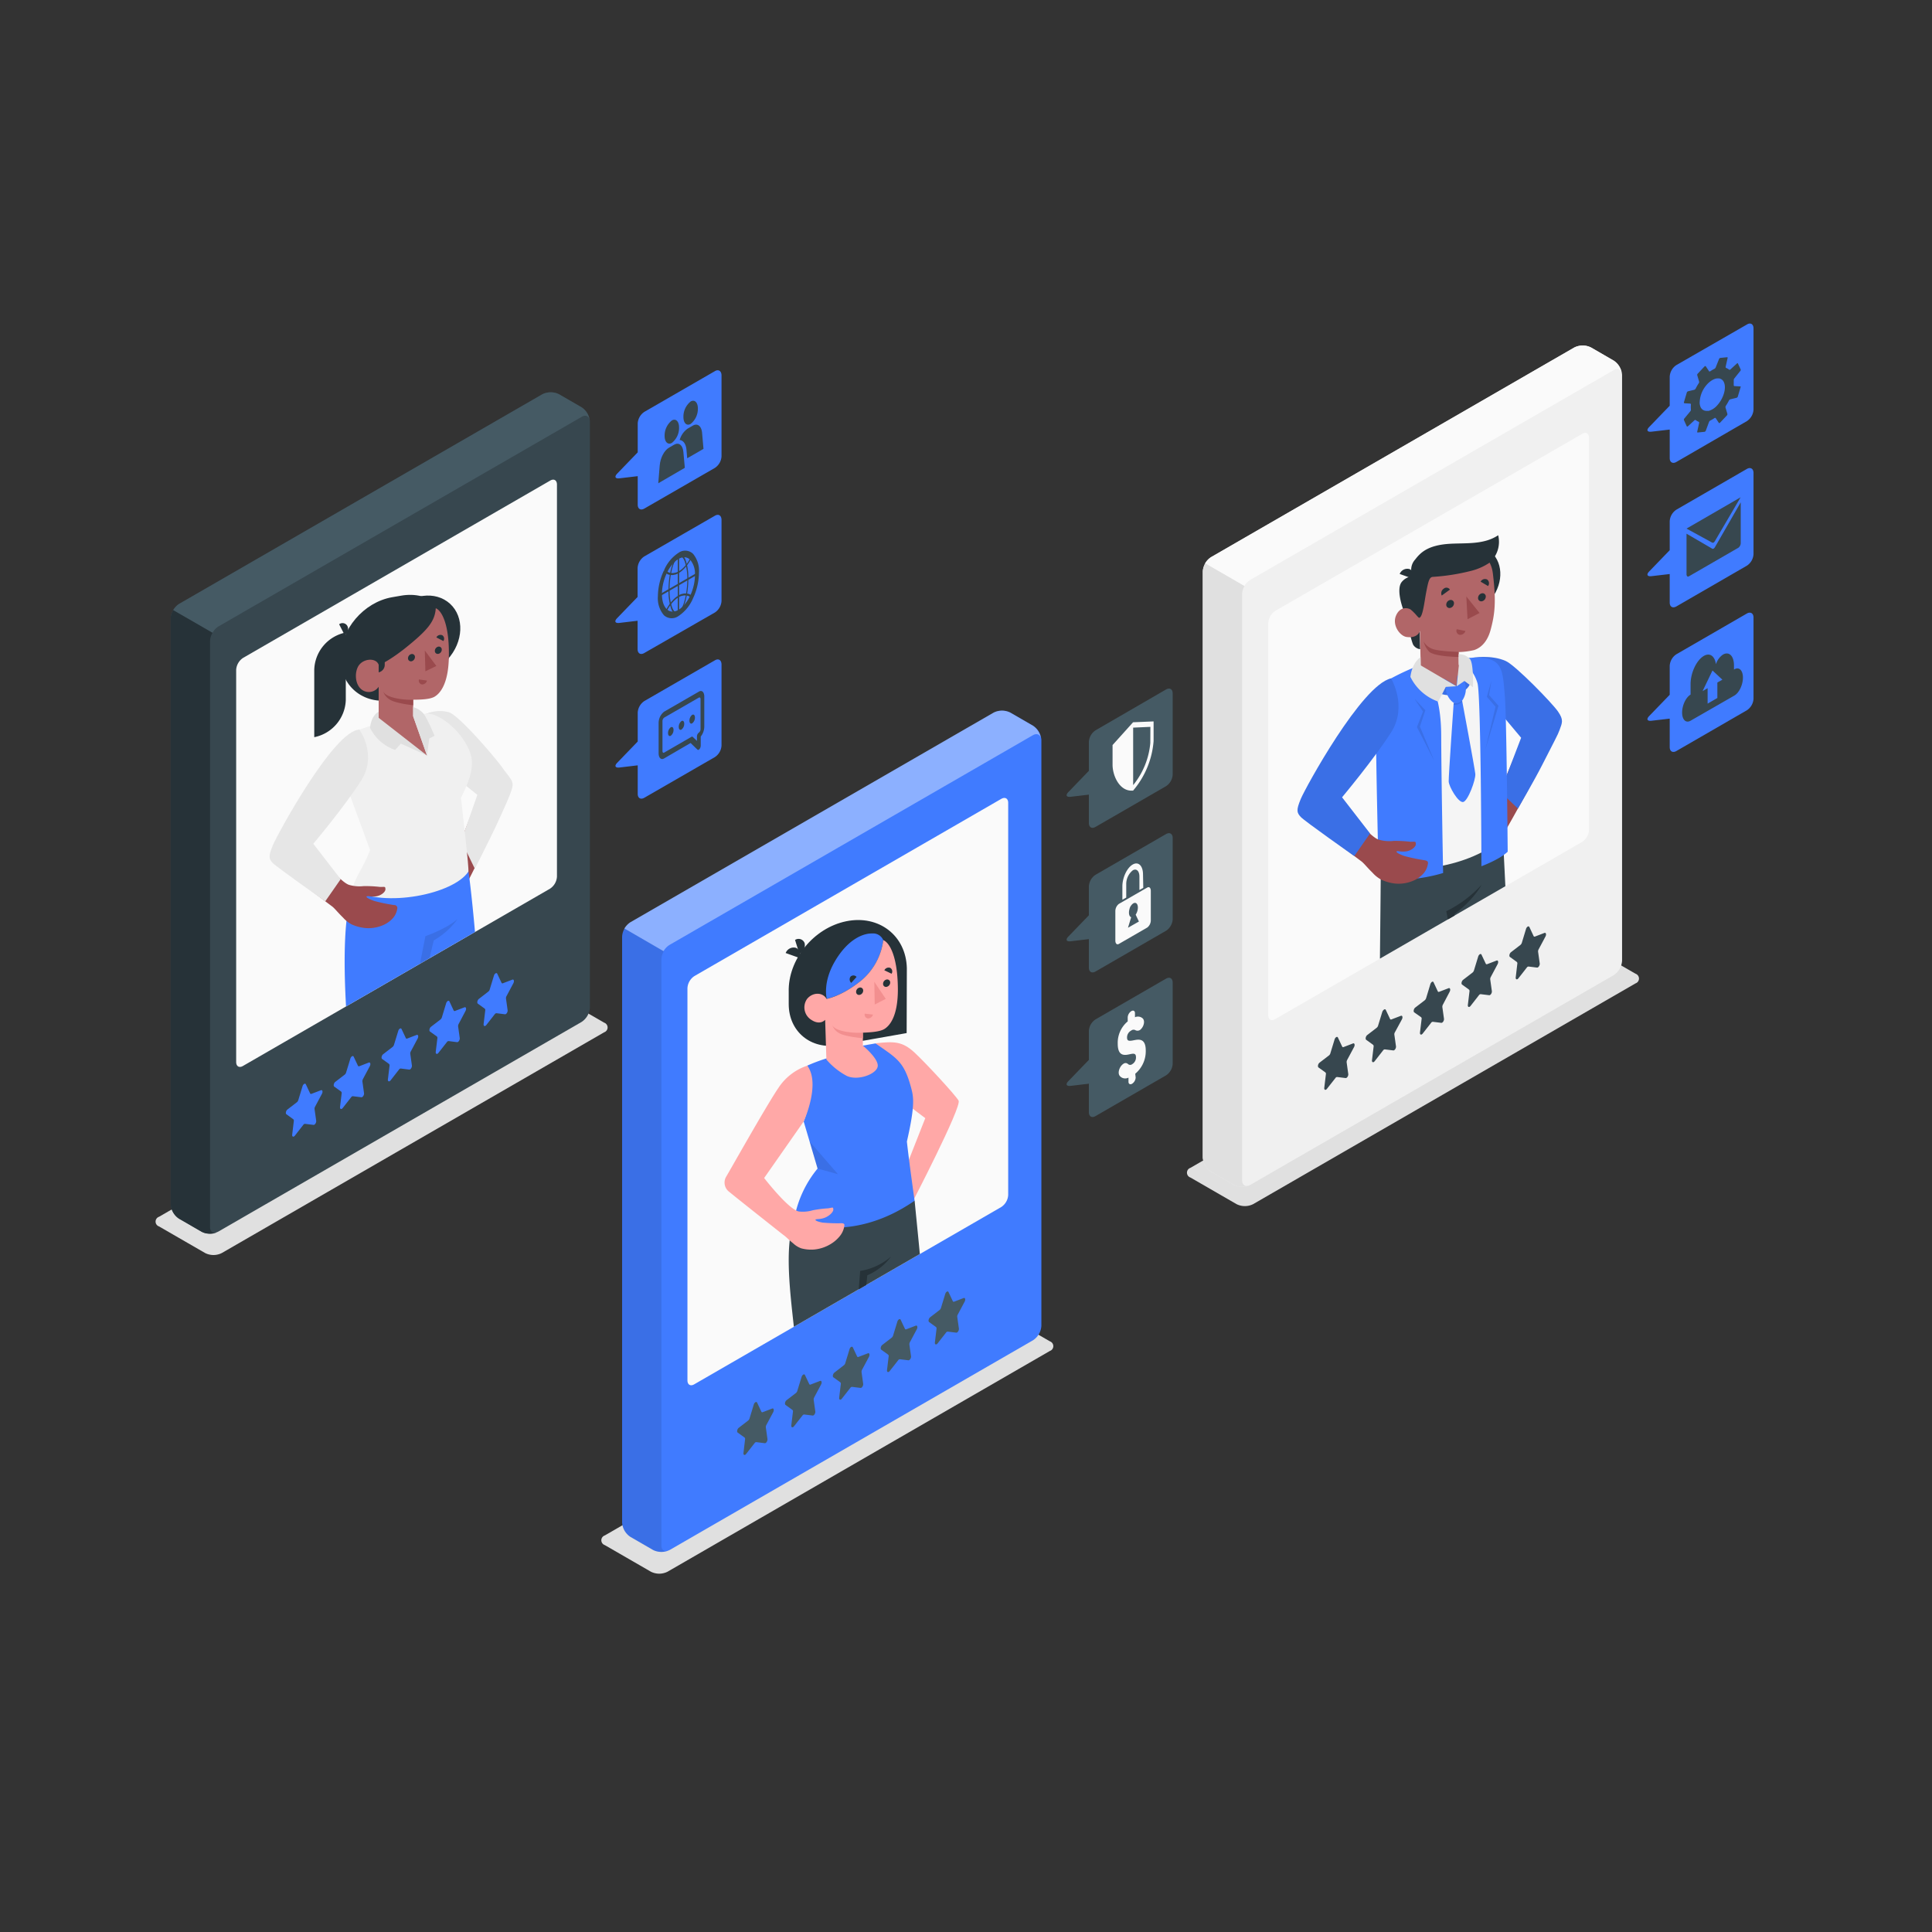 <svg xmlns="http://www.w3.org/2000/svg" xmlns:xlink="http://www.w3.org/1999/xlink" viewBox="0 0 500 500"><rect x="0" y="0" width="500" height="500" fill="#333333" stroke="none"/><defs><clipPath id="freepik--clip-path--inject-326"><path d="M328.23,161.24v101.5c0,1.15.81,1.61,1.8,1l79.41-45.85a4,4,0,0,0,1.8-3.13V113.3c0-1.15-.81-1.62-1.8-1L330,158.11A4,4,0,0,0,328.23,161.24Z" style="fill:none"></path></clipPath><clipPath id="freepik--clip-path-2--inject-326"><path d="M177.91,255.73v101.5c0,1.15.81,1.62,1.81,1l79.4-45.85a4,4,0,0,0,1.8-3.12V207.8c0-1.16-.8-1.62-1.8-1.05l-79.4,45.85A4,4,0,0,0,177.91,255.73Z" style="fill:none"></path></clipPath><clipPath id="freepik--clip-path-3--inject-326"><path d="M61.12,173.34v101.5c0,1.15.81,1.62,1.81,1L142.33,230a4,4,0,0,0,1.81-3.13V125.41c0-1.15-.81-1.62-1.81-1l-79.4,45.84A4,4,0,0,0,61.12,173.34Z" style="fill:none"></path></clipPath></defs><g id="freepik--Shadows--inject-326"><path id="freepik--Shadow--inject-326" d="M308.08,304.74,320,311.62a4.79,4.79,0,0,0,4.33,0l98.94-57.12a1.32,1.32,0,0,0,0-2.5l-11.92-6.88a4.79,4.79,0,0,0-4.33,0l-98.94,57.12A1.32,1.32,0,0,0,308.08,304.74Z" style="fill:#e0e0e0"></path><path id="freepik--shadow--inject-326" d="M156.52,399.87l11.92,6.88a4.79,4.79,0,0,0,4.33,0l98.93-57.12a1.32,1.32,0,0,0,0-2.5l-11.92-6.88a4.79,4.79,0,0,0-4.33,0l-98.93,57.12A1.32,1.32,0,0,0,156.52,399.87Z" style="fill:#e0e0e0"></path><path id="freepik--shadow--inject-326" d="M41.16,317.4l11.92,6.88a4.79,4.79,0,0,0,4.33,0l98.94-57.12a1.32,1.32,0,0,0,0-2.5l-11.92-6.88a4.79,4.79,0,0,0-4.33,0L41.16,314.9A1.32,1.32,0,0,0,41.16,317.4Z" style="fill:#e0e0e0"></path></g><g id="freepik--speech-bubbles--inject-326"><path d="M185,96.06l-18.23,10.52a3.87,3.87,0,0,0-1.73,3v7.49l-5.32,5.51c-.76.8-.5,1.34.6,1.21l4.72-.56v7.38c0,1.11.78,1.56,1.73,1L185,121.1a3.84,3.84,0,0,0,1.73-3v-21C186.7,96,185.93,95.5,185,96.06Z" style="fill:#407BFF"></path><path d="M172,112.82a5,5,0,0,1,1.87-4c1-.6,1.87.21,1.87,1.8a4.91,4.91,0,0,1-1.87,4C172.88,115.21,172,114.4,172,112.82Z" style="fill:#37474f"></path><path d="M177.23,121.07l-6.87,4,.37-4.57c.15-2,1.18-3.94,2.4-4.64l1.33-.77c1.22-.7,2.25.1,2.4,1.87Z" style="fill:#37474f"></path><path d="M176.87,107.91a5,5,0,0,1,1.87-4c1-.59,1.87.21,1.87,1.8a5,5,0,0,1-1.87,4C177.71,110.3,176.87,109.5,176.87,107.91Z" style="fill:#37474f"></path><path d="M182.06,116.17l-4.21,2.43-.19-2.19c-.14-1.53-.83-2.46-1.76-2.53a5.33,5.33,0,0,1,2.06-2.95l1.33-.77c1.22-.71,2.25.09,2.41,1.86Z" style="fill:#37474f"></path><path d="M185,170.9l-18.23,10.52a3.87,3.87,0,0,0-1.73,3v7.49l-5.32,5.51c-.76.8-.5,1.34.6,1.21l4.72-.56v7.38c0,1.11.78,1.56,1.73,1L185,195.94a3.84,3.84,0,0,0,1.73-3v-21C186.7,170.79,185.93,170.34,185,170.9Z" style="fill:#407BFF"></path><path d="M180.86,179l-9,5.19a3.75,3.75,0,0,0-1.41,3v7.74c0,1.2.64,1.81,1.41,1.36l6.86-4,1.79,1.72a.26.26,0,0,0,.34,0,.56.56,0,0,0,.19-.16,1.45,1.45,0,0,0,.31-.88v-2.35a4.23,4.23,0,0,0,.92-2.57v-7.74C182.28,179.12,181.64,178.51,180.86,179Zm-.49,11.61v1.14l-1.09-1.05a.28.28,0,0,0-.35,0l-7.06,4.08c-.23.13-.42-.05-.42-.41v-7.74a1.14,1.14,0,0,1,.42-.9l9-5.19c.24-.13.43.05.43.41v7.74a1.12,1.12,0,0,1-.43.9A1.29,1.29,0,0,0,180.37,190.57Z" style="fill:#37474f"></path><path d="M173.6,188.21a1.9,1.9,0,0,0-.71,1.51c0,.61.32.92.71.69a1.9,1.9,0,0,0,.71-1.51C174.31,188.29,174,188,173.6,188.21Z" style="fill:#37474f"></path><path d="M176.37,186.61a1.9,1.9,0,0,0-.71,1.51c0,.61.32.92.71.69a1.89,1.89,0,0,0,.71-1.51C177.08,186.69,176.76,186.39,176.37,186.61Z" style="fill:#37474f"></path><path d="M179.14,185a1.9,1.9,0,0,0-.71,1.51c0,.61.32.92.71.69a1.89,1.89,0,0,0,.71-1.51C179.85,185.09,179.53,184.79,179.14,185Z" style="fill:#37474f"></path><path d="M185,133.48,166.74,144a3.87,3.87,0,0,0-1.73,3v7.49L159.69,160c-.76.8-.5,1.34.6,1.21l4.72-.56V168c0,1.11.78,1.56,1.73,1L185,158.52a3.84,3.84,0,0,0,1.73-3v-21C186.7,133.37,185.93,132.92,185,133.48Z" style="fill:#407BFF"></path><path d="M179.39,143.36l-.07-.07a2.94,2.94,0,0,0-3.74-.21,10.06,10.06,0,0,0-3.64,4.3l-.08.18.18.17h0l-.22-.09a16.11,16.11,0,0,0-1.56,6.69,6.8,6.8,0,0,0,1.56,4.89,3,3,0,0,0,3.76.22,10.31,10.31,0,0,0,3.76-4.56,16.09,16.09,0,0,0,1.55-6.69A6.89,6.89,0,0,0,179.39,143.36Zm.46,5.51c0,3.22-1.53,6.79-3.59,8.48a5,5,0,0,1-.48.36l-.4.23a3.78,3.78,0,0,1-.48.2c-2.06.68-3.57-1.15-3.59-4.34v-.15a12.92,12.92,0,0,1,1.28-5.36l.07-.14a9.13,9.13,0,0,1,2.24-3,5.46,5.46,0,0,1,.48-.36l.2-.12.2-.11a3.26,3.26,0,0,1,.48-.2,2.2,2.2,0,0,1,2.32.48l.07.07a5.54,5.54,0,0,1,1.2,3.83l.25-.15h0Z" style="fill:#37474f"></path><path d="M179.15,143.91l-.07-.07h0l-.08-.07-.08.16a1.07,1.07,0,0,1-.07.15,13.77,13.77,0,0,1-.88,1.52.47.47,0,0,0-.09.12,8.59,8.59,0,0,1-1.4,1.56l-.1.08a5.63,5.63,0,0,1-.69.47,3.66,3.66,0,0,1-.88.38l-.1,0a2.44,2.44,0,0,1-1.37,0l-.09,0a2.45,2.45,0,0,1-.82-.53.23.23,0,0,1-.07-.07l-.08-.08-.08.17-.08.16L172,148l.08.08.07.07h0a2.6,2.6,0,0,0,.89.57l.1,0a2.58,2.58,0,0,0,1.46,0l.1,0a4,4,0,0,0,.94-.4,5.38,5.38,0,0,0,.73-.51l.1-.08a9,9,0,0,0,1.5-1.65.55.55,0,0,0,.09-.14,13.63,13.63,0,0,0,1-1.64c0-.05.05-.1.07-.16l.08-.16Z" style="fill:#37474f"></path><path d="M179.14,154.25l-.07-.07a2.69,2.69,0,0,0-1-.53l-.1,0a2.73,2.73,0,0,0-1.49.08l-.11,0a4,4,0,0,0-.73.35,6.27,6.27,0,0,0-.94.67l-.1.09a9.3,9.3,0,0,0-1.46,1.72l-.09.14a12.42,12.42,0,0,0-.9,1.61v0s-.05.1-.07.14l-.08.17.08.08.08.06.08.07.08-.16.07-.16a14.9,14.9,0,0,1,.82-1.48l.09-.13a9.26,9.26,0,0,1,1.37-1.61l.09-.09a5.67,5.67,0,0,1,.89-.64,4.26,4.26,0,0,1,.69-.32l.1,0a2.5,2.5,0,0,1,1.4-.07l.09,0a2.41,2.41,0,0,1,.88.49l.07.06.08.08.08-.16v0l.07-.14.07-.17Z" style="fill:#37474f"></path><path d="M177.41,144.85c-.48-1.19-1.13-1.62-1.83-1.22s-1.35,1.59-1.84,3.34a22.45,22.45,0,0,0-.73,5.77,13.93,13.93,0,0,0,.73,4.93c.49,1.19,1.14,1.62,1.84,1.22s1.35-1.59,1.83-3.34a22.45,22.45,0,0,0,.73-5.77A13.93,13.93,0,0,0,177.41,144.85Zm-1.83,13.54c-.6.34-1.17-.06-1.61-1.13a13.39,13.39,0,0,1-.68-4.68,21.31,21.31,0,0,1,.68-5.46c.44-1.58,1-2.64,1.61-3s1.17.06,1.6,1.13a13.36,13.36,0,0,1,.69,4.68,21.3,21.3,0,0,1-.69,5.46C176.75,157,176.18,158,175.58,158.39Z" style="fill:#37474f"></path><path d="M180.37,148.24l-9.58,5.53a.48.48,0,0,0-.17.37c0,.13.08.22.17.17l9.58-5.53a.48.48,0,0,0,.16-.37C180.53,148.27,180.46,148.19,180.37,148.24Z" style="fill:#37474f"></path><path d="M175.75,158.55V143.8c0-.14-.09-.21-.18-.15a.44.44,0,0,0-.17.35v14.75c0,.14.08.21.17.15A.45.45,0,0,0,175.75,158.55Z" style="fill:#37474f"></path><path d="M301.76,253.28l-18.23,10.53a3.82,3.82,0,0,0-1.73,3v7.49l-5.32,5.51c-.77.79-.5,1.34.6,1.21l4.72-.56v7.38c0,1.11.77,1.56,1.73,1l18.23-10.53a3.81,3.81,0,0,0,1.73-3v-21C303.49,253.18,302.72,252.73,301.76,253.28Z" style="fill:#455a64"></path><path d="M293.91,278.88a2.06,2.06,0,0,1-.93,1.6c-.51.29-.93.06-.93-.53v-1.06a1.83,1.83,0,0,1-2.27-.46c-.6-.78-.06-2.19.6-2.83s1.15-.59,1.61-.18a.81.81,0,0,0,1,0,2,2,0,0,0,1-1.82c0-1.35-1.06-.82-2.25-.64s-2.47-.05-2.47-2.83a7.2,7.2,0,0,1,2.58-5.79v-1.06a2.06,2.06,0,0,1,.94-1.6c.52-.3.94-.06.94.52v1.06a1.83,1.83,0,0,1,2,.3c.69.69.23,2.1-.4,2.72a1.2,1.2,0,0,1-1.59.28,1,1,0,0,0-1,.16,2,2,0,0,0-1.06,1.78c0,1,.58.95,1.84.7s3-.49,3,2.68a7.58,7.58,0,0,1-2.72,6Z" style="fill:#fafafa"></path><path d="M301.76,178.44,283.53,189a3.84,3.84,0,0,0-1.73,3v7.49L276.48,205c-.77.8-.5,1.34.6,1.21l4.72-.56V213c0,1.11.77,1.56,1.73,1l18.23-10.53a3.81,3.81,0,0,0,1.73-3v-21C303.49,178.34,302.72,177.89,301.76,178.44Z" style="fill:#455a64"></path><path d="M293.24,186.92l-5.31,5.9v5.1c0,2.88,1.85,6.93,5.18,6.69h.13l.13-.15a22.42,22.42,0,0,0,5.18-12.66v-5.1Zm4.46,5.36a20.09,20.09,0,0,1-4.44,10.91l0-14.88,4.46-.2Z" style="fill:#fafafa"></path><path d="M301.76,215.86l-18.23,10.53a3.84,3.84,0,0,0-1.73,3v7.49l-5.32,5.51c-.77.8-.5,1.34.6,1.21l4.72-.56v7.38c0,1.11.77,1.56,1.73,1l18.23-10.53a3.81,3.81,0,0,0,1.73-3v-21C303.49,215.76,302.72,215.31,301.76,215.86Z" style="fill:#455a64"></path><path d="M296.92,229.69l-7.36,4.24a2.4,2.4,0,0,0-.91,1.92v7.56c0,.78.41,1.17.91.88l7.36-4.25a2.4,2.4,0,0,0,.91-1.92v-7.56C297.83,229.79,297.42,229.4,296.92,229.69Zm-5,10.41.83-2.73c-.56-.17-.82-1.21-.27-2.64.94-1.64,2-1.23,2,.14a3.45,3.45,0,0,1-.57,1.85l.84,1.77Z" style="fill:#fafafa"></path><path d="M295.88,229.77l-1,.56v-3.46c0-1.44-.76-2.18-1.7-1.64a4.53,4.53,0,0,0-1.71,3.61v3.45l-1,.56V229.4c0-2.27,1.19-4.81,2.67-5.66s2.67.31,2.67,2.58Z" style="fill:#fafafa"></path><path d="M452.07,121.37,433.85,131.9a3.82,3.82,0,0,0-1.73,3v7.49l-5.32,5.51c-.77.8-.5,1.34.6,1.21l4.72-.55v7.38c0,1.1.77,1.55,1.73,1l18.22-10.53a3.83,3.83,0,0,0,1.74-3v-21C453.81,121.27,453,120.82,452.07,121.37Z" style="fill:#407BFF"></path><path d="M436.47,138.12l6.66,3.88c.21.12.5-.05.71-.42L450.5,130v10.49a1.56,1.56,0,0,1-.6,1.26l-12.83,7.41c-.33.19-.6-.07-.6-.57Z" style="fill:#37474f"></path><path d="M443.13,140.44l-6.66-3.64,14-8.1L443.84,140C443.63,140.39,443.34,140.55,443.13,140.44Z" style="fill:#37474f"></path><path d="M452.07,158.79l-18.22,10.53a3.82,3.82,0,0,0-1.73,3v7.49l-5.32,5.51c-.77.8-.5,1.34.6,1.21l4.72-.55v7.38c0,1.1.77,1.55,1.73,1l18.22-10.53a3.83,3.83,0,0,0,1.74-3v-21C453.81,158.69,453,158.24,452.07,158.79Z" style="fill:#407BFF"></path><path d="M448.87,173.21l-.12.07v-1.09c0-2.45-1.29-3.69-2.87-2.77a4.72,4.72,0,0,0-1.8,2.48c-.28-2.09-1.56-3.05-3.11-2.16-1.91,1.11-3.45,4.38-3.45,7.31v2.71h0c-1.21.7-2.19,2.78-2.19,4.65s1,2.81,2.19,2.11L448.87,180c1.21-.7,2.2-2.78,2.2-4.64S450.08,172.51,448.87,173.21Zm-4.42,3.43v4l-2.52,1.46v-4l-1.3.76,2.56-5.34,2.56,2.38Z" style="fill:#37474f"></path><path d="M452.07,84,433.85,94.48a3.82,3.82,0,0,0-1.73,3V105l-5.32,5.52c-.77.79-.5,1.33.6,1.2l4.72-.55v7.38c0,1.1.77,1.55,1.73,1L452.07,109a3.83,3.83,0,0,0,1.74-3V85C453.81,83.85,453,83.4,452.07,84Z" style="fill:#407BFF"></path><path d="M450.42,100h0a.29.29,0,0,0-.1,0l-1.4-.08a.21.21,0,0,1-.23-.22c0-.22,0-.44,0-.65s0-.47,0-.7a.72.72,0,0,1,.15-.41L450.39,96a.42.42,0,0,0,.1-.38L449.74,94a.07.07,0,0,0,0,0h0c-.06,0-.15,0-.24.08l-1.66,1.52a.31.31,0,0,1-.37.06,2.42,2.42,0,0,0-.71-.42.28.28,0,0,1-.17-.29l.52-2.33a.14.14,0,0,0-.07-.16.38.38,0,0,0-.16,0l-1.62.16a.47.47,0,0,0-.36.25L444,95.14a.8.8,0,0,1-.36.34,7.13,7.13,0,0,0-1,.59c-.13.09-.29.09-.34,0l-.84-1.27c-.06-.09-.19-.07-.3,0l-1.78,1.89a.47.47,0,0,0-.14.39l.49,1.69a.52.52,0,0,1-.09.4,13.54,13.54,0,0,0-.82,1.43.66.66,0,0,1-.39.29l-1.53.37a.49.49,0,0,0-.34.28l-.77,2.59c0,.13.05.23.19.24l1.4.08a.22.22,0,0,1,.23.22,7.61,7.61,0,0,0,0,1.35.69.69,0,0,1-.15.41l-1.56,1.89a.43.43,0,0,0-.1.39l.74,1.63a.08.08,0,0,0,.05.05h.07a.34.34,0,0,0,.18-.08l1.66-1.52a.29.29,0,0,1,.36-.07,2.61,2.61,0,0,0,.72.42.26.26,0,0,1,.16.29l-.51,2.33a.13.13,0,0,0,.07.16h0a.24.24,0,0,0,.15,0l1.63-.16a.49.49,0,0,0,.36-.25l.88-2.37a.8.8,0,0,1,.36-.34q.25-.12.51-.27l.49-.31c.14-.1.29-.1.35,0l.84,1.27a.08.08,0,0,0,0,0c.06,0,.17,0,.26-.08l1.78-1.89a.47.47,0,0,0,.14-.39l-.5-1.68a.63.63,0,0,1,.09-.41,13.62,13.62,0,0,0,.83-1.43.61.61,0,0,1,.39-.28l1.52-.37a.52.52,0,0,0,.35-.29l.77-2.59A.19.19,0,0,0,450.42,100Zm-8.16,6.33-.09,0h-.07l-.14,0-.17,0h-.15a1.62,1.62,0,0,1-1.54-1,3.12,3.12,0,0,1-.22-.85,2.43,2.43,0,0,1,0-.47,7.28,7.28,0,0,1,2-4.63,5.5,5.5,0,0,1,1.24-1,3.17,3.17,0,0,1,.41-.21,2.48,2.48,0,0,1,1.15-.24h.19a1.62,1.62,0,0,1,1.28,1c.69,1.53-.1,4.19-1.76,6A4.64,4.64,0,0,1,442.26,106.32Z" style="fill:#37474f"></path></g><g id="freepik--character-3--inject-326"><g id="freepik--Card--inject-326"><path d="M319.28,306.62l-5.83-3.37a4.78,4.78,0,0,1-2.17-3.75V147.94a4.78,4.78,0,0,1,2.17-3.75l94-54.25a4.81,4.81,0,0,1,4.34,0l5.83,3.37a4.78,4.78,0,0,1,2.17,3.75V248.62a4.78,4.78,0,0,1-2.17,3.75l-94,54.25A4.81,4.81,0,0,1,319.28,306.62Z" style="fill:#f0f0f0"></path><path d="M311.59,146.5a.19.19,0,0,1,0-.07Z" style="fill:#407BFF"></path><path d="M311.38,147.15a3.79,3.79,0,0,1,.21-.65A3.79,3.79,0,0,0,311.38,147.15Z" style="fill:#407BFF"></path><path d="M419.75,97.06c0-1.38-1-1.94-2.17-1.25l-94,54.25a4.38,4.38,0,0,0-1.54,1.62l-10.16-5.88a6.11,6.11,0,0,0-.31.63,4.76,4.76,0,0,1,1.84-2.25l94-54.25a4.85,4.85,0,0,1,4.33,0l5.83,3.38A4.78,4.78,0,0,1,419.75,97.06Z" style="fill:#fafafa"></path><path d="M328.23,161.24v101.5c0,1.15.81,1.61,1.8,1l79.41-45.85a4,4,0,0,0,1.8-3.13V113.3c0-1.15-.81-1.62-1.8-1L330,158.11A4,4,0,0,0,328.23,161.24Z" style="fill:#fafafa"></path><path d="M323.11,306.85a2.29,2.29,0,0,1-.37.12l-.42.1a5.14,5.14,0,0,1-1.75,0l-.55-.13-.26-.09a3.54,3.54,0,0,1-.48-.23l-5.83-3.37a4.78,4.78,0,0,1-2.17-3.75V147.94a3.06,3.06,0,0,1,.1-.79,5,5,0,0,1,.54-1.35l10.16,5.88a4.4,4.4,0,0,0-.63,2.13V305.37C321.45,306.56,322.15,307.14,323.11,306.85Z" style="fill:#e0e0e0"></path><path d="M346.25,268.51l1.1,2.33a.26.26,0,0,0,.36.14l2.45-.94c.39-.15.55.4.27.93l-1.78,3.33a1.19,1.19,0,0,0-.14.64l.42,3c.07.48-.34,1.11-.69,1.06l-2.19-.27a.52.52,0,0,0-.44.26l-2.2,2.8c-.35.45-.75.29-.69-.27l.42-3.5a.5.5,0,0,0-.13-.48l-1.78-1.28c-.28-.21-.13-.94.26-1.24l2.46-1.89a1.07,1.07,0,0,0,.35-.55l1.1-3.6C345.58,268.43,346.08,268.14,346.25,268.51Z" style="fill:#37474f"></path><path d="M358.64,261.36l1.1,2.33a.25.25,0,0,0,.35.14l2.46-.94c.39-.15.54.4.26.93L361,267.15a1,1,0,0,0-.14.64l.42,3c.06.47-.34,1.1-.69,1.06l-2.2-.27a.55.55,0,0,0-.44.25l-2.19,2.81c-.35.45-.76.29-.69-.27l.42-3.5a.53.53,0,0,0-.14-.48l-1.77-1.28c-.29-.21-.13-.94.26-1.24l2.45-1.89a1.09,1.09,0,0,0,.36-.55l1.1-3.6C358,261.28,358.47,261,358.64,261.36Z" style="fill:#37474f"></path><path d="M371,254.21l1.09,2.33a.26.26,0,0,0,.36.14l2.45-.94c.39-.15.55.4.27.93L373.42,260a1.19,1.19,0,0,0-.14.64l.42,3c.07.48-.34,1.11-.69,1.07l-2.19-.27a.54.54,0,0,0-.44.25l-2.2,2.81c-.35.44-.75.29-.69-.27l.42-3.5a.5.5,0,0,0-.13-.48L366,262c-.28-.21-.13-.94.26-1.24l2.46-1.89a1.2,1.2,0,0,0,.36-.55l1.09-3.6C370.35,254.13,370.85,253.84,371,254.21Z" style="fill:#37474f"></path><path d="M383.41,247.06l1.1,2.33a.27.27,0,0,0,.36.14l2.45-.94c.39-.15.54.4.26.93l-1.77,3.33a1.1,1.1,0,0,0-.14.64l.42,3c.07.48-.34,1.11-.69,1.07l-2.19-.27a.55.55,0,0,0-.45.25l-2.19,2.81c-.35.44-.76.28-.69-.27l.42-3.5a.5.5,0,0,0-.14-.48l-1.77-1.29c-.29-.2-.13-.93.26-1.23l2.45-1.89a1.13,1.13,0,0,0,.36-.55l1.1-3.6C382.73,247,383.24,246.69,383.41,247.06Z" style="fill:#37474f"></path><path d="M395.8,239.91l1.09,2.33a.27.27,0,0,0,.36.14l2.45-.94c.39-.15.55.4.27.92l-1.78,3.34a1.09,1.09,0,0,0-.13.64l.42,3c.06.48-.35,1.11-.69,1.07l-2.2-.27a.54.54,0,0,0-.44.25l-2.2,2.81c-.34.44-.75.28-.68-.27l.41-3.5a.5.5,0,0,0-.13-.48l-1.78-1.29c-.28-.2-.12-.93.27-1.23l2.45-1.89a1.2,1.2,0,0,0,.36-.55l1.09-3.6C395.12,239.83,395.62,239.54,395.8,239.91Z" style="fill:#37474f"></path><g style="clip-path:url(#freepik--clip-path--inject-326)"><path d="M384.52,170.72c2.06-.36,4.83.19,8.4,3.55,3.09,2.91,8.93,12.72,9.86,14.46s-13.64,27.08-13.64,27.08l-2.66-7,7.6-18.14-7.22-7.85Z" style="fill:#9a4a4d"></path><path d="M381,170.23s4.93-.87,8.71.85c2.5,1.13,12,10.87,13.51,13.08s1.07,2.87.38,4.79c-.48,1.34-1.24,2.62-4.44,8.93-2.06,4.06-6.32,11.38-6.32,11.38l-4.53-4.33,5.36-14-6.81-8.12Z" style="fill:#407BFF"></path><path d="M381,170.23s4.93-.87,8.71.85c2.5,1.13,12,10.87,13.51,13.08s1.07,2.87.38,4.79c-.48,1.34-1.24,2.62-4.44,8.93-2.06,4.06-6.32,11.38-6.32,11.38l-4.53-4.33,5.36-14-6.81-8.12Z" style="opacity:0.1"></path><polygon points="356.43 314.81 362.97 313.65 362.97 302.45 356.43 303.61 356.43 314.81" style="fill:#b16668"></polygon><polygon points="383.2 301.61 389.74 300.68 390.07 288.76 383.2 289.75 383.2 301.61" style="fill:#b16668"></polygon><path d="M357.35,223.46c0,6.25-.43,42.67-.43,42.67-.16,1.82-1.89,5.32-2,11.83-.2,9.42,1.25,31.3,1.25,31.3s3.18,1.29,7.29-1.14c0,0,5.14-32.21,6.31-41.71,1-8.3,5.05-27.93,5.05-27.93l4.51,23.89a39.22,39.22,0,0,0-.82,10.55c.31,4.24,4.29,25.09,4.29,25.09s3.08,1.54,7.56-.76c0,0,.39-33.88.47-37.84.08-4.52-1.88-42.87-1.88-42.87Z" style="fill:#37474f"></path><path d="M363,310.42v-.93c.35-.07.57.24.71,1.06a14.82,14.82,0,0,0,.38,1.78,17.84,17.84,0,0,0,1.14,3.15c.93,2.12,1.7,2.83,3.82,5.12a20,20,0,0,1,2,2c.4.64.54,2.57-.13,3.14A12.48,12.48,0,0,1,362,328.2a4.24,4.24,0,0,1-3.85-3.65c-.1-.59-.07-1.21-.14-1.8a7.15,7.15,0,0,0-1.63-3.52,8.57,8.57,0,0,1-1.26-1.84c-.55-1.25-.11-2.84.24-4.24.3-1.22.63-2.55,1-2.51v.72a4.58,4.58,0,0,0,3.27.53C360.66,311.75,363,311.15,363,310.42Z" style="fill:#263238"></path><path d="M389.81,298.65c.34,0,.61.38,1.36,1.06A11.47,11.47,0,0,0,395,301.8c2.45.79,7.22,1.84,9.38,2.43,1.34.37,1.28,2-.11,3.18s-4.76,2.43-8.79,2.24c-2.2-.1-5.07-1.63-6.88-1.2s-5.2,1-6.54.32-.8-2.75-.42-4.51c.41-1.92.93-4.89,1.54-4.87V300c.78,1.06,4.84.82,6.57-.36Z" style="fill:#263238"></path><path d="M374.3,235.82a30.6,30.6,0,0,0,9.12-6.83s-1.76,3.6-7,7.59L379,260.53Z" style="fill:#263238"></path><path d="M368.7,173.51c-2.23.93-6.72,2.45-7.73,7.07-1.21,5.54-1.6,17.21-1.6,17.21L359,223.68c4.51,2.49,21.06,1.36,30.55-7.24,0,0-1.17-30.8-1.17-35.62s-2.68-10.15-10.08-9.28Z" style="fill:#f5f5f5"></path><path d="M378.16,171.06a10.44,10.44,0,0,1,4.23,5.8c.9,3.75,1,47.32,1,47.32s4.63-1.68,6.8-3.76c0,0-.28-34.36-.72-40-.67-8.51-.6-11-11.35-10Z" style="fill:#407BFF"></path><path d="M366.75,172.43s6.16,2.71,6.23,17.8c.06,13,.5,35.7.5,35.7s-10.21,3.3-16.68.58c0,0-.77-31.52-.65-36.45.14-5.63,1.45-13.12,3.25-14.16A62.74,62.74,0,0,1,366.75,172.43Z" style="fill:#407BFF"></path><polygon points="366.05 180.81 368.88 183.81 367.47 188.04 371.18 196.9 366.7 188.17 368.27 184.14 366.05 180.81" style="opacity:0.1"></polygon><polygon points="385.98 176.17 385.37 179.9 387.81 182.65 384.41 193.96 387.04 182.9 384.79 180.32 385.98 176.17" style="opacity:0.1"></polygon><ellipse cx="379.29" cy="150.13" rx="9.82" ry="8.24" transform="translate(12.42 328.47) rotate(-47.52)" style="fill:#263238"></ellipse><path d="M363.74,159.27s1.46,6.59,2,7.61a2.49,2.49,0,0,0,1.79,1.13l-.1-4.8Z" style="fill:#263238"></path><path d="M365.57,149.14a4,4,0,0,0-2.8,1.47c-1.2,1.44-.53,5.16,1,8.66l2.74-.17Z" style="fill:#263238"></path><path d="M367.31,159c-.55.42-1.34-.5-2-1.09s-2.89-1.17-4,1.36,1,5.34,2.72,5.58c3,.41,3.46-1.6,3.46-1.6l.22,11.14h0c2.08,2.3,6.75,4.61,9.27,3.72,2-.71,2.44-4.18.52-6.06v-3.3a19.29,19.29,0,0,0,4-.51c2.21-.73,3.6-2.72,4.27-5.24,1.08-4,1.49-7.21.58-14.61-1-8.11-10.65-6.49-15.85-2.3S367.31,159,367.31,159Z" style="fill:#b16668"></path><path d="M367.31,159.88c-.28.06-1.33-1.5-2-2-1-.69.28-8.73.28-8.73a3.93,3.93,0,0,1,.65-4.34c1.3-1.67,3.12-3.73,9-4.08,4.21-.24,8.79.26,12.49-2.21a7.21,7.21,0,0,1-2.2,7.08,15.08,15.08,0,0,1-4.86,2.15,53.91,53.91,0,0,1-9.76,1.54c-1,0-1.24,1.06-1.79,3.87C368.64,155.61,368.24,159.7,367.31,159.88Z" style="fill:#263238"></path><path d="M365.57,149.74l-3.33-1.2a2.13,2.13,0,0,1,2.52-1.27A1.74,1.74,0,0,1,365.57,149.74Z" style="fill:#263238"></path><path d="M377.48,168.71s-4.94-.13-6.67-.74a4.43,4.43,0,0,1-2.38-1.94,6.28,6.28,0,0,0,1.35,2.54c1.27,1.39,7.7,1.45,7.7,1.45Z" style="fill:#9a4a4d"></path><path d="M376.29,156.14a1.25,1.25,0,0,1-1,1.2.83.83,0,0,1-1-.86,1.25,1.25,0,0,1,1-1.2A.83.83,0,0,1,376.29,156.14Z" style="fill:#263238"></path><path d="M375.24,152.59l-2.12,1.54a1.42,1.42,0,0,1,.5-1.77A1.07,1.07,0,0,1,375.24,152.59Z" style="fill:#263238"></path><path d="M377,162.84l2.26.45a1.44,1.44,0,0,1-1.54,1A1.07,1.07,0,0,1,377,162.84Z" style="fill:#9a4a4d"></path><path d="M385.11,151.67l-1.93-1.14a1.29,1.29,0,0,1,1.68-.56A1.21,1.21,0,0,1,385.11,151.67Z" style="fill:#263238"></path><path d="M384.52,154.41a1.27,1.27,0,0,1-1,1.2.83.83,0,0,1-1-.86,1.24,1.24,0,0,1,1-1.2A.83.83,0,0,1,384.52,154.41Z" style="fill:#263238"></path><polygon points="379.48 154.36 379.8 160.25 382.91 158.64 379.48 154.36" style="fill:#9a4a4d"></polygon><path d="M380.55,176.75c-.61,1.55-1.73,2.33-3.75,2.92a6.65,6.65,0,0,1-5.62-1l2.53-3,3.2,1.85.27-2.74Z" style="fill:#407BFF"></path><path d="M380.55,176.75c-.61,1.55-1.73,2.33-3.75,2.92a6.65,6.65,0,0,1-5.62-1l2.53-3,3.2,1.85.27-2.74Z" style="opacity:0.1"></path><path d="M379,176.24a6.23,6.23,0,0,1,.33,2.65,5.48,5.48,0,0,1-.9,2.41,2.78,2.78,0,0,1-2.18.62,4.92,4.92,0,0,1-2.08-4.15l2.78-.17Z" style="fill:#407BFF"></path><path d="M378.39,181.3s3.29,17.55,3.42,19-1.89,7-3.14,7.26-3.71-4-3.75-5.33,1.29-20.3,1.29-20.3Z" style="fill:#407BFF"></path><path d="M376.21,181.92a2.32,2.32,0,0,0,2.18-.62l.05.27a2.86,2.86,0,0,1-2.26.85Z" style="opacity:0.1"></path><path d="M376.91,177.6l-9.26-5.42,0-2.09s-2.15,1.2-2.64,5.08a12.72,12.72,0,0,0,7.22,6.41l1.94-3.81Z" style="fill:#e0e0e0"></path><path d="M377.48,169.31a3.83,3.83,0,0,1,3,1.31c.93,1.37.72,7.24.72,7.24L379,176.24l-2,1.36c.19-2,.57-5.59.57-5.59Z" style="fill:#e0e0e0"></path><path d="M352.44,223c.76.66,1.34,1.46,2.78,2.87a8.13,8.13,0,0,0,2.26,1.79,11.51,11.51,0,0,0,3.56,1,9.63,9.63,0,0,0,4.87-.8,7.38,7.38,0,0,0,2.37-1.68,4.72,4.72,0,0,0,1.25-2.56,1,1,0,0,0,0-.53c-.13-.29-.47-.38-.77-.45a47.84,47.84,0,0,1-5.3-1.1c-1.38-.49-2.25-1-2-1.2s1.07.18,2.43,0,2.58-1.2,2.53-1.92-.06-.58-1.39-.57a32.87,32.87,0,0,0-4.34-.23,9.61,9.61,0,0,1-3.75-.29c-2.74-.6-10.36-10.81-10.36-10.81l13.23-17.24s3.31-7-.51-12.85c0,0-1.69.46-5,4S338,206,337.16,207.29s-.61,3,.94,4.57S352.44,223,352.44,223Z" style="fill:#9a4a4d"></path><path d="M360,175.57s4.37,7.17,0,14-12.68,16.77-12.68,16.77l7.24,9.35-4.07,5.86s-12.82-9-13.86-10.13-1.19-1.74,0-4.63S352.44,177.23,360,175.57Z" style="fill:#407BFF"></path><path d="M360,175.57s4.37,7.17,0,14-12.68,16.77-12.68,16.77l7.24,9.35-4.07,5.86s-12.82-9-13.86-10.13-1.19-1.74,0-4.63S352.44,177.23,360,175.57Z" style="opacity:0.1"></path></g></g></g><g id="freepik--character-2--inject-326"><g id="freepik--card--inject-326"><path d="M169,401.12l-5.83-3.37A4.78,4.78,0,0,1,161,394V242.44a4.78,4.78,0,0,1,2.17-3.76l94-54.25a4.81,4.81,0,0,1,4.34,0l5.83,3.37a4.78,4.78,0,0,1,2.17,3.75V343.11a4.78,4.78,0,0,1-2.17,3.75l-94,54.26A4.81,4.81,0,0,1,169,401.12Z" style="fill:#407BFF"></path><path d="M161.27,241a.14.14,0,0,0,0-.06Z" style="fill:#407BFF"></path><path d="M161.06,241.64a4.09,4.09,0,0,1,.21-.65A3.79,3.79,0,0,0,161.06,241.64Z" style="fill:#407BFF"></path><path d="M269.43,191.56c0-1.39-1-1.95-2.17-1.26l-94,54.25a4.54,4.54,0,0,0-1.54,1.62L161.6,240.3a6.14,6.14,0,0,0-.31.63,4.72,4.72,0,0,1,1.84-2.25l94-54.25a4.79,4.79,0,0,1,4.33,0l5.83,3.37A4.78,4.78,0,0,1,269.43,191.56Z" style="fill:#fff;opacity:0.4"></path><path d="M177.91,255.73v101.5c0,1.15.81,1.62,1.81,1l79.4-45.85a4,4,0,0,0,1.8-3.12V207.8c0-1.16-.8-1.62-1.8-1.05l-79.4,45.85A4,4,0,0,0,177.91,255.73Z" style="fill:#fafafa"></path><path d="M172.79,401.34l-.37.13-.41.09a5.2,5.2,0,0,1-1.76,0,5.47,5.47,0,0,1-.55-.13l-.26-.09a3.51,3.51,0,0,1-.48-.22l-5.83-3.37A4.79,4.79,0,0,1,161,394V242.43a3.11,3.11,0,0,1,.1-.79,5.16,5.16,0,0,1,.54-1.34l10.16,5.87a4.44,4.44,0,0,0-.63,2.14V399.86C171.13,401.05,171.83,401.63,172.79,401.34Z" style="opacity:0.1"></path><path d="M195.94,363l1.09,2.33a.26.26,0,0,0,.36.14l2.45-.94c.39-.15.55.4.27.93l-1.78,3.33a1.09,1.09,0,0,0-.13.64l.42,3c.06.48-.35,1.11-.69,1.07l-2.2-.28a.55.55,0,0,0-.44.26l-2.2,2.81c-.34.44-.75.28-.68-.27l.41-3.5a.51.51,0,0,0-.13-.49l-1.78-1.28c-.28-.2-.12-.93.27-1.23l2.45-1.89a1.19,1.19,0,0,0,.36-.56l1.09-3.59C195.26,362.92,195.76,362.63,195.94,363Z" style="fill:#455a64"></path><path d="M208.32,355.85l1.1,2.33a.26.26,0,0,0,.36.14l2.45-.94c.39-.15.55.4.26.93l-1.77,3.33a1.19,1.19,0,0,0-.14.64l.42,3c.07.48-.34,1.11-.69,1.06l-2.19-.27a.54.54,0,0,0-.44.26l-2.2,2.8c-.35.45-.76.29-.69-.27l.42-3.5a.48.48,0,0,0-.14-.48l-1.77-1.28c-.28-.2-.13-.93.26-1.23L206,360.5a1.17,1.17,0,0,0,.35-.56l1.1-3.6C207.64,355.77,208.15,355.48,208.32,355.85Z" style="fill:#455a64"></path><path d="M220.71,348.7l1.1,2.33a.25.25,0,0,0,.35.14l2.46-.94c.39-.15.54.4.26.93l-1.78,3.33a1.09,1.09,0,0,0-.13.64l.42,3c.06.48-.34,1.11-.69,1.06l-2.2-.27a.55.55,0,0,0-.44.26l-2.19,2.8c-.35.45-.76.29-.69-.27l.42-3.5a.53.53,0,0,0-.14-.48l-1.78-1.28c-.28-.2-.12-.93.27-1.23l2.45-1.9a1,1,0,0,0,.36-.55l1.1-3.6C220,348.62,220.53,348.33,220.71,348.7Z" style="fill:#455a64"></path><path d="M233.09,341.55l1.1,2.33a.26.26,0,0,0,.36.14l2.45-.94c.39-.15.55.4.27.93l-1.78,3.33a1.19,1.19,0,0,0-.14.64l.42,3c.07.48-.34,1.11-.69,1.06l-2.19-.27a.52.52,0,0,0-.44.26l-2.2,2.8c-.35.45-.75.29-.69-.27l.42-3.5a.5.5,0,0,0-.13-.48l-1.78-1.28c-.28-.21-.13-.93.26-1.23l2.46-1.9a1.14,1.14,0,0,0,.35-.55l1.1-3.6C232.42,341.47,232.92,341.18,233.09,341.55Z" style="fill:#455a64"></path><path d="M245.48,334.4l1.1,2.33a.25.25,0,0,0,.35.14l2.46-.94c.39-.15.54.4.26.93l-1.77,3.33a1,1,0,0,0-.14.64l.42,3c.06.48-.34,1.11-.69,1.06l-2.2-.27a.54.54,0,0,0-.44.26l-2.19,2.8c-.35.45-.76.29-.69-.27l.42-3.5a.53.53,0,0,0-.14-.48l-1.77-1.28c-.29-.21-.13-.93.26-1.24l2.45-1.89a1.09,1.09,0,0,0,.36-.55l1.1-3.6C244.8,334.32,245.31,334,245.48,334.4Z" style="fill:#455a64"></path><g style="clip-path:url(#freepik--clip-path-2--inject-326)"><g id="freepik--Character--inject-326"><path d="M226.64,270c4.76-.52,6.89-.53,10.07,2.43,2.82,2.61,10.46,10.86,11.37,12.4s-12.23,26.83-12.23,26.83l-2.62-6.45,6.23-15.83-10.2-7.71Z" style="fill:#ffa8a7"></path><path d="M206.82,247.89l-3.49-1.25A2.23,2.23,0,0,1,206,245.3,1.82,1.82,0,0,1,206.82,247.89Z" style="fill:#263238"></path><path d="M206.88,246.86l-1.12-3.6a1.66,1.66,0,0,1,2.48.83A2.49,2.49,0,0,1,206.88,246.86Z" style="fill:#263238"></path><path d="M234.64,267.36,217,270.47c-7.11,1.26-12.88-3.49-12.88-10.61v-3.13c-.23-8.39,6.46-16.59,14.89-18.31h0c8.43-1.72,15.45,3.69,15.68,12.09Z" style="fill:#263238"></path><path d="M228.59,243.31a16.27,16.27,0,0,1-6.5,11.08c-4.61,3.51-8.12,4.09-8.12,4.09s-1.17-4.16,2.15-9.77,7.21-7.18,9.59-7.13A2.86,2.86,0,0,1,228.59,243.31Z" style="fill:#407BFF"></path><polygon points="209.06 411.01 216.01 409.96 216.01 401.1 209.06 402.15 209.06 411.01" style="fill:#ffa8a7"></polygon><path d="M227.35,405.34c.37,1,2.19,1.56,3.51,2.32a2.31,2.31,0,0,1,.84,3.07c-.5.94-2.83,1.8-5.31,1.83-2.81,0-5.75-.93-6.26-3.33a23.85,23.85,0,0,0-1.66-5.79c-.48-1.2-1.33-2.25-1.14-3.57a6,6,0,0,1,2.11-3.36s5.12,9.85,6.41,9.86A1.39,1.39,0,0,0,227.35,405.34Z" style="fill:#263238"></path><path d="M227.56,391.36l-1.3,4.82a26.5,26.5,0,0,0,.73,8.36,3.34,3.34,0,0,0,1.54,2s1.86,1.29-.3,2a5.36,5.36,0,0,1-5.42-1c-1.43-1.39-1.61-6-2.57-7.79-.62-1.12-1.07-1.81-1.23-2.18s.43-.7,1-2.55a40.48,40.48,0,0,0,1.06-5.4Z" style="fill:#ffa8a7"></path><path d="M205.59,315.27c-3,8.54-.64,22.17.35,32.8.87,9.25,2,17.05,2,17.05a34.43,34.43,0,0,0-1.63,11.56C206.44,384,209,404,209,404a7.38,7.38,0,0,0,7.1-1.08s1-12.35,2-20.93c1-9,1.39-15.42,2.29-20.71,1.13-6.59,1.82-27.07,1.82-27.07L227.29,355a68,68,0,0,0-3.62,10.45c-1.34,5.43-3.28,27.17-3.28,27.17a6.61,6.61,0,0,0,6.64,1.45s11.09-34.53,12.3-38.1c1.68-4.89-1.69-35.26-2.62-45.23Z" style="fill:#37474f"></path><path d="M222.2,334.19l.41-5.27a16.26,16.26,0,0,0,8-3.72,14.85,14.85,0,0,1-6.15,4.84l-.5,4.83,2.22,15.71Z" style="fill:#263238"></path><path d="M213.91,273.91a44.39,44.39,0,0,0-5,1.88c2.65,5.77-.92,14.43-.92,14.43l3.6,12.2a28.4,28.4,0,0,0-6,12.82c2.26,2.21,16.12,5.93,31.11-4.5,0,0-1.37-9.6-2-15.31,2.25-9.8,1.69-11.72,1.05-14.09-1.81-6.67-3.73-7.5-9.17-11.31l-3.31.58Z" style="fill:#407BFF"></path><path d="M216,407v-.88a13.41,13.41,0,0,0,4.35,6.86c1.92,1.41,4.54,3,5.2,4.8s-3.09,3.38-5.57,3.57a8.3,8.3,0,0,1-6.25-2.16,37.79,37.79,0,0,1-3.15-3.67c-.73-.86-2.43-1.68-2.83-2.76a7.71,7.71,0,0,1,.35-3.26c.28-1.12.59-2.36.95-2.32v.66a4.28,4.28,0,0,0,3.05.49C213,408.17,216,407.63,216,407Z" style="fill:#263238"></path><path d="M209.06,407.8a4.28,4.28,0,0,0,3.05.49c.89-.12,3.9-.66,3.9-1.33v-.87a13.43,13.43,0,0,0,4.35,6.85l1.46,1c1,1,.73,2-1.67,2.63a7.85,7.85,0,0,1-7.19-2.38C211.14,412.32,209.06,407.8,209.06,407.8Z" style="fill:#ffa8a7"></path><g style="opacity:0.1"><polygon points="209.52 295.41 216.87 303.89 211.59 302.42 209.52 295.41"></polygon></g><path d="M228.59,243.31c1.64.62,3.74,4.25,3.78,12.75,0,7.21-2.26,9.45-3.42,10.2s-3.43.9-5.64,1l0,3.36s4,3.25,3.85,5.27-5.07,3.91-8,2.56a18.06,18.06,0,0,1-5.29-4.25l-.32-10.27s-1.26,1.51-3.51.05a3.8,3.8,0,0,1-1.17-5.46c1.38-1.71,4-1.85,5.05,0,0,0,3.51-.59,8.11-4.09A16.32,16.32,0,0,0,228.59,243.31Z" style="fill:#ffa8a7"></path><path d="M223.39,256.3a1.13,1.13,0,0,1-.83,1.15.76.76,0,0,1-1-.7,1.13,1.13,0,0,1,.83-1.15A.76.76,0,0,1,223.39,256.3Z" style="fill:#263238"></path><path d="M223.8,262.33l2.12.24a1.34,1.34,0,0,1-1.35,1A1,1,0,0,1,223.8,262.33Z" style="fill:#f28f8f"></path><path d="M230.74,252l-1.87-.89a1.23,1.23,0,0,1,1.52-.63A1.08,1.08,0,0,1,230.74,252Z" style="fill:#263238"></path><path d="M221.68,252.83l-1.38,1.54a1.21,1.21,0,0,1-.17-1.63A1.06,1.06,0,0,1,221.68,252.83Z" style="fill:#263238"></path><path d="M230.38,254.22a1.14,1.14,0,0,1-.84,1.15.75.75,0,0,1-1-.7,1.14,1.14,0,0,1,.83-1.15A.77.77,0,0,1,230.38,254.22Z" style="fill:#263238"></path><polygon points="226.27 254.09 226.38 259.97 229.23 258.5 226.27 254.09" style="fill:#f28f8f"></polygon><path d="M223.31,267.25c-2.32.17-7.13-.23-7.92-1.95a3.82,3.82,0,0,0,1.74,2.05c1.45.93,6.2,1.35,6.2,1.35Z" style="fill:#f28f8f"></path><path d="M202.72,319.59c.71.48,1.24,1.13,2.57,2.2a6,6,0,0,0,2.08,1.28,9.86,9.86,0,0,0,3.29.31,10,10,0,0,0,4.49-1.53,8.76,8.76,0,0,0,2.19-1.94,5.41,5.41,0,0,0,1.16-2.57.94.94,0,0,0,0-.48c-.12-.24-.43-.27-.72-.29a41.55,41.55,0,0,1-4.89-.16c-1.26-.22-2.07-.59-1.8-.79s1,0,2.24-.43,2.38-1.53,2.33-2.18-.05-.53-1.28-.3a31.11,31.11,0,0,0-4,.5,9.07,9.07,0,0,1-3.46.34c-2.53-.11-9.16-8.68-9.16-8.68L208,290.22s4.45-9.69.92-14.43a14.38,14.38,0,0,0-7.5,5.81c-3.08,4.52-12.65,21.56-13.45,22.86a3,3,0,0,0,.86,4.07C190.25,309.74,202.72,319.59,202.72,319.59Z" style="fill:#ffa8a7"></path></g></g></g></g><g id="freepik--character-1--inject-326"><g id="freepik--card--inject-326"><path d="M52.17,318.73l-5.83-3.37a4.81,4.81,0,0,1-2.17-3.76V160.05a4.81,4.81,0,0,1,2.17-3.76l94-54.25a4.79,4.79,0,0,1,4.33,0l5.84,3.37a4.8,4.8,0,0,1,2.16,3.76V260.72a4.81,4.81,0,0,1-2.16,3.76l-94,54.25A4.81,4.81,0,0,1,52.17,318.73Z" style="fill:#37474f"></path><path d="M44.48,158.6l0-.06Z" style="fill:#407BFF"></path><path d="M44.27,159.25a6.11,6.11,0,0,1,.21-.65A4.09,4.09,0,0,0,44.27,159.25Z" style="fill:#407BFF"></path><path d="M152.64,109.17c0-1.39-1-2-2.17-1.25l-94,54.24A4.51,4.51,0,0,0,55,163.78l-10.17-5.87a4.55,4.55,0,0,0-.3.63,4.69,4.69,0,0,1,1.83-2.25l94-54.25a4.85,4.85,0,0,1,4.33,0l5.83,3.37A4.76,4.76,0,0,1,152.64,109.17Z" style="fill:#455a64"></path><path d="M61.12,173.34v101.5c0,1.15.81,1.62,1.81,1L142.33,230a4,4,0,0,0,1.81-3.13V125.41c0-1.15-.81-1.62-1.81-1l-79.4,45.84A4,4,0,0,0,61.12,173.34Z" style="fill:#fafafa"></path><path d="M56,319a2.2,2.2,0,0,1-.36.13l-.42.09a5.14,5.14,0,0,1-1.75,0,4.44,4.44,0,0,1-.55-.12l-.26-.1a3.15,3.15,0,0,1-.49-.22l-5.83-3.37a4.81,4.81,0,0,1-2.16-3.76V160.05a3.19,3.19,0,0,1,.1-.8,5.16,5.16,0,0,1,.54-1.34L55,163.78a4.37,4.37,0,0,0-.64,2.14V317.48C54.34,318.66,55,319.25,56,319Z" style="fill:#263238"></path><path d="M79.15,280.62l1.1,2.33a.26.26,0,0,0,.35.14l2.46-.94c.39-.15.54.39.26.92l-1.78,3.34a1.09,1.09,0,0,0-.13.64l.42,3c.06.48-.34,1.11-.69,1.07l-2.2-.27a.54.54,0,0,0-.44.25l-2.19,2.81c-.35.44-.76.28-.69-.27l.42-3.5a.53.53,0,0,0-.14-.48l-1.78-1.29c-.28-.2-.12-.93.27-1.23l2.45-1.89a1.13,1.13,0,0,0,.36-.55l1.1-3.6C78.47,280.54,79,280.25,79.15,280.62Z" style="fill:#407BFF"></path><path d="M91.53,273.47l1.1,2.33a.27.27,0,0,0,.36.14l2.45-.95c.39-.14.55.4.27.93l-1.78,3.34a1.17,1.17,0,0,0-.14.64l.42,3c.07.48-.34,1.11-.69,1.07l-2.19-.27a.51.51,0,0,0-.44.25l-2.2,2.81c-.35.44-.75.28-.69-.27l.42-3.5a.53.53,0,0,0-.13-.49l-1.78-1.28c-.28-.2-.13-.93.26-1.23l2.46-1.89a1.1,1.1,0,0,0,.35-.56l1.1-3.59C90.86,273.39,91.36,273.09,91.53,273.47Z" style="fill:#407BFF"></path><path d="M103.92,266.31l1.1,2.33a.25.25,0,0,0,.35.14l2.46-.94c.39-.15.54.4.26.93l-1.77,3.33a1,1,0,0,0-.14.64l.42,3c.06.48-.34,1.11-.69,1.07l-2.2-.28a.57.57,0,0,0-.44.26l-2.19,2.81c-.35.44-.76.28-.69-.27l.42-3.5a.54.54,0,0,0-.14-.49l-1.77-1.28c-.29-.2-.13-.93.26-1.23l2.45-1.89a1.12,1.12,0,0,0,.36-.56l1.1-3.59C103.24,266.23,103.75,265.94,103.92,266.31Z" style="fill:#407BFF"></path><path d="M116.31,259.16l1.09,2.33a.26.26,0,0,0,.36.14l2.45-.94c.39-.15.55.4.27.93L118.7,265a1.19,1.19,0,0,0-.14.64l.42,3c.07.48-.34,1.11-.69,1.07l-2.19-.28a.55.55,0,0,0-.44.26l-2.2,2.8c-.34.45-.75.29-.69-.27l.42-3.5a.5.5,0,0,0-.13-.48l-1.78-1.28c-.28-.2-.13-.93.26-1.23l2.46-1.89a1.19,1.19,0,0,0,.36-.56l1.09-3.59C115.63,259.08,116.13,258.79,116.31,259.16Z" style="fill:#407BFF"></path><path d="M128.69,252l1.1,2.33a.26.26,0,0,0,.36.14l2.45-.94c.39-.15.54.4.26.93l-1.77,3.33a1.1,1.1,0,0,0-.14.64l.42,3c.07.48-.34,1.11-.69,1.06l-2.19-.27a.57.57,0,0,0-.45.26l-2.19,2.8c-.35.45-.76.29-.69-.27l.42-3.5a.5.5,0,0,0-.14-.48l-1.77-1.28c-.28-.2-.13-.93.26-1.23l2.45-1.9a1,1,0,0,0,.36-.55l1.1-3.6C128,251.93,128.52,251.64,128.69,252Z" style="fill:#407BFF"></path><g style="clip-path:url(#freepik--clip-path-3--inject-326)"><path d="M110.51,184.65c3.36-.41,5.89-1,8.47,2.62s12.39,13.58,13.35,15.39S120,230.25,120,230.25l-2.78-7.32,6.8-17.5-11-8.22Z" style="fill:#9a4a4d"></path><path d="M110.51,184.65a9.13,9.13,0,0,1,5.67-.33c2.74.9,12.19,12,13.81,14.32s2.78,3.21,2.67,4.62-1.57,4.57-4.13,10.15c-2,4.29-5.65,11.4-5.65,11.4l-3.51-7.21,4.17-11.89L113,197.21Z" style="fill:#e6e6e6"></path><polygon points="114.13 325.53 120.93 324.57 121.27 312.18 114.47 313.14 114.13 325.53" style="fill:#9a4a4d"></polygon><polygon points="88.67 338.49 95.48 337.29 95.48 325.63 88.67 326.83 88.67 338.49" style="fill:#9a4a4d"></polygon><path d="M95.48,333.93v-1c.65.17,2.16,5.68,4.86,7.67,2.15,1.58,5.08,3.32,5.83,5.37s-4.08,4.25-6.09,4.25c-2.33,0-6.37-.93-7.38-2.28s-1.49-3.5-2.32-4.47-2.72-1.88-3.17-3.09a8.78,8.78,0,0,1,.39-3.64c.32-1.26.66-2.65,1.07-2.61v.75a4.77,4.77,0,0,0,3.41.55C93.07,335.31,95.49,334.69,95.48,333.93Z" style="fill:#263238"></path><path d="M121,322.46c.35,0,.64.39,1.42,1.1a12,12,0,0,0,4,2.18c2.55.82,7.5,1.91,9.74,2.53,1.4.38,1.34,2.08-.11,3.3s-4.94,2.53-9.14,2.33c-2.29-.11-5.27-1.69-7.15-1.25s-5.41,1-6.8.33-.84-2.86-.45-4.69c.43-2,1-5,1.68-5l0,.61c.82,1.09,5,.86,6.79-.37Z" style="fill:#263238"></path><path d="M91.58,229.79c-5.32,11.89-.07,52.26-.07,52.26-.19,1.83-2.33,5.69-3.27,13.74-1.12,9.52-.16,33.29-.16,33.29s4.45,1.19,8.07-1.08c0,0,6.39-36.67,7.77-46.17,1.21-8.29,3.59-26.48,3.59-26.48l5,25.13a55,55,0,0,0-2,8.3c-.65,5.56,3.26,30.29,3.26,30.29a11.67,11.67,0,0,0,7.66-.84s2.32-34.14,3-40.82c1.08-11.22-2.12-45.16-3.24-52.18Z" style="fill:#407BFF"></path><path d="M98.69,186.93h0c-1.71.5-5.68,1.9-5.68,1.9-2.64,1.43-2.35,3-3.08,5.65-.89,3.29-.31,8.77.76,11.66L95.78,220c-1.9,4.94-3.73,6.61-4.65,10.27,8.33,4.71,26.24,1.18,30.09-4.7.16-1.14-1.31-13.57-1.92-19.1,2.6-5.17,3.59-8.72,2.23-12.09-2.33-5.77-8.71-10.42-11.74-9.64Z" style="fill:#f0f0f0"></path><path d="M103.88,180.71l-2.52.44c-7.32,1.29-13.25-3.59-13.25-10.91h0c0-7.35,6-14.37,13.32-15.67l2.37-.41c7.36-1.3,13.32,3.61,13.32,11h0C117.12,172.44,111.19,179.42,103.88,180.71Z" style="fill:#263238"></path><ellipse cx="109.01" cy="164.4" rx="11.04" ry="9.26" transform="translate(-85.85 133.77) rotate(-47.52)" style="fill:#263238"></ellipse><path d="M81.33,190.78h0a10.15,10.15,0,0,0,8.16-9.6V163.69h0a10.15,10.15,0,0,0-8.16,9.6Z" style="fill:#263238"></path><path d="M112.78,157.41c1.6.66,3.58,4.33,3.38,12.8-.16,7.17-2.48,9.35-3.64,10.06s-3.41.8-5.59.82v4.29l3.58,10.14L98,188.09V177.73a3.05,3.05,0,0,1-3.88,1.05c-2.41-1.17-2.5-5.12-1.1-6.78s4.41-1.75,5,.11c0,0,2-.6,6.56-4.14C110.82,163,112.54,160.78,112.78,157.41Z" style="fill:#b16668"></path><path d="M107.39,170a1.15,1.15,0,0,1-.86,1.13.76.76,0,0,1-.94-.73,1.13,1.13,0,0,1,.85-1.12A.75.75,0,0,1,107.39,170Z" style="fill:#263238"></path><path d="M108.43,175.84l2.08.29a1.31,1.31,0,0,1-1.36,1A1,1,0,0,1,108.43,175.84Z" style="fill:#9a4a4d"></path><path d="M114.75,165.9l-1.82-.94a1.2,1.2,0,0,1,1.51-.57A1.06,1.06,0,0,1,114.75,165.9Z" style="fill:#263238"></path><path d="M114.33,168.09a1.12,1.12,0,0,1-.85,1.12.75.75,0,0,1-.94-.72,1.14,1.14,0,0,1,.85-1.13A.75.75,0,0,1,114.33,168.09Z" style="fill:#263238"></path><polygon points="109.94 168.35 110.09 173.73 112.93 172.35 109.94 168.35" style="fill:#9a4a4d"></polygon><path d="M106.93,181.09c-2.3.11-7-.42-7.76-2.16a3.85,3.85,0,0,0,1.66,2.09c1.41,1,6.1,1.5,6.1,1.5Z" style="fill:#9a4a4d"></path><path d="M107.51,255.35l2.59-13.07s5.43-1.87,8.31-4.43a19.4,19.4,0,0,1-6.15,5.52l-3,12.42L110,268Z" style="opacity:0.1"></path><path d="M98,174h0V169.9l1.57-.28v2.48A2,2,0,0,1,98,174Z" style="fill:#263238"></path><path d="M89.2,164.36h0l-1.43-2.8h0a1.43,1.43,0,0,1,2.1.39l.09.18A1.8,1.8,0,0,1,89.2,164.36Z" style="fill:#263238"></path><path d="M110.51,195.52,98,185.77v-1.55s-1.8.62-2.24,4.12a11.35,11.35,0,0,0,6.5,5.75l1.48-1.65Z" style="fill:#e0e0e0"></path><path d="M106.93,183a5.57,5.57,0,0,1,2.53,1.52c1,1.06,3,5.9,3,5.9l-1.36.7-.6,4.38-3.58-10.14Z" style="fill:#e0e0e0"></path><path d="M86.06,234.66c.75.65,1.31,1.43,2.73,2.82A8,8,0,0,0,91,239.23a11.27,11.27,0,0,0,3.48.94,9.45,9.45,0,0,0,4.77-.79,7.21,7.21,0,0,0,2.32-1.64,4.69,4.69,0,0,0,1.23-2.51.77.77,0,0,0-.8-1,43.78,43.78,0,0,1-5.19-1.08c-1.35-.47-2.2-1-1.91-1.17s1,.18,2.37,0,2.53-1.18,2.48-1.88-.06-.57-1.36-.56a33.49,33.49,0,0,0-4.25-.22,9.57,9.57,0,0,1-3.67-.28c-2.68-.59-10.14-10.59-10.14-10.59l12.94-16.88s3.25-6.88-.49-12.57c0,0-1.66.44-4.9,3.88S72,218.05,71.1,219.28s-.59,2.92.92,4.48S86.06,234.66,86.06,234.66Z" style="fill:#9a4a4d"></path><path d="M93,188.83s4.73,6.42.49,13.13-12.41,16.41-12.41,16.41l7.09,9.16-4,5.74s-12.55-8.84-13.58-9.92-1.16-1.7,0-4.54S86.43,189,93,188.83Z" style="fill:#e6e6e6"></path></g></g></g></svg>